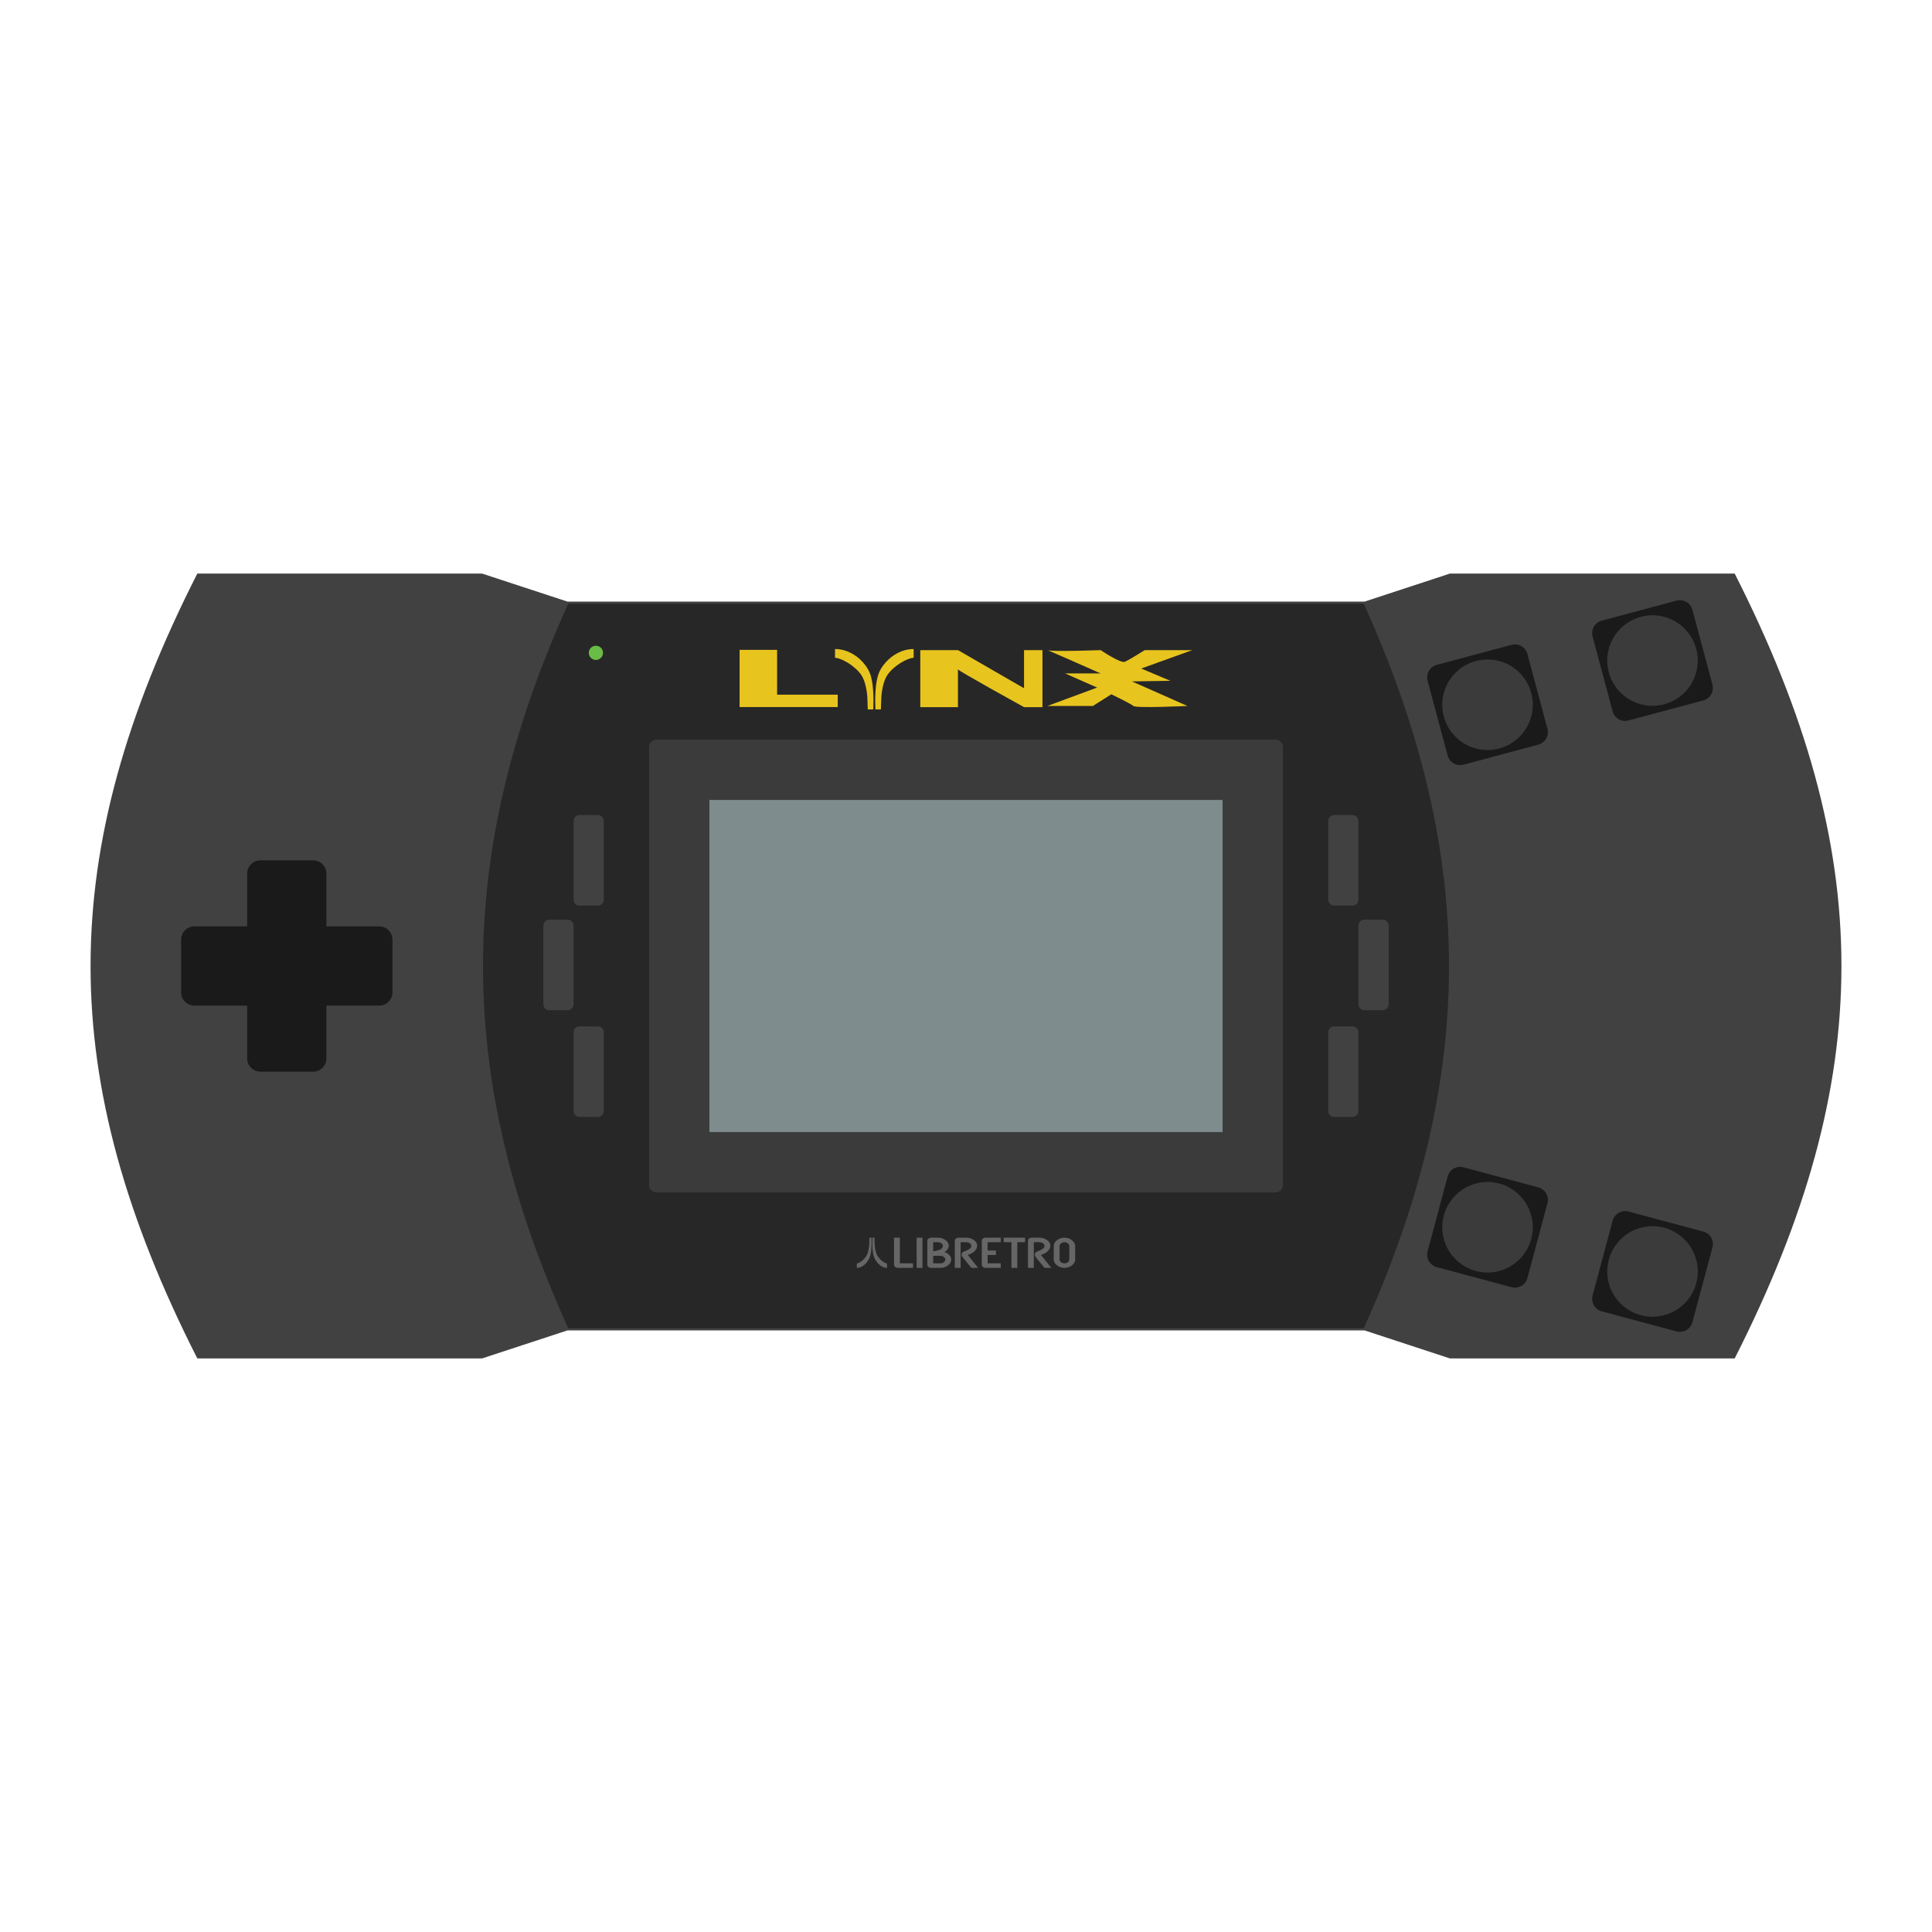 <?xml version="1.0" encoding="UTF-8" standalone="no"?>
<svg
   xmlns:dc="http://purl.org/dc/elements/1.1/"
   xmlns:cc="http://creativecommons.org/ns#"
   xmlns:rdf="http://www.w3.org/1999/02/22-rdf-syntax-ns#"
   xmlns:svg="http://www.w3.org/2000/svg"
   xmlns="http://www.w3.org/2000/svg"
   xmlns:sodipodi="http://sodipodi.sourceforge.net/DTD/sodipodi-0.dtd"
   xmlns:inkscape="http://www.inkscape.org/namespaces/inkscape"
   viewBox="0 0 341.333 341.333"
   height="341.333"
   width="341.333"
   xml:space="preserve"
   id="svg2"
   version="1.1"
   sodipodi:docname="Atari - Lynx.svg"
   inkscape:version="0.92.2 (5c3e80d, 2017-08-06)"><sodipodi:namedview
     pagecolor="#ffffff"
     bordercolor="#666666"
     borderopacity="1"
     objecttolerance="10"
     gridtolerance="10"
     guidetolerance="10"
     inkscape:pageopacity="0"
     inkscape:pageshadow="2"
     inkscape:window-width="1024"
     inkscape:window-height="705"
     id="namedview86"
     showgrid="false"
     inkscape:pagecheckerboard="true"
     inkscape:zoom="1.9555921"
     inkscape:cx="172.99086"
     inkscape:cy="134.73454"
     inkscape:window-x="-8"
     inkscape:window-y="-8"
     inkscape:window-maximized="1"
     inkscape:current-layer="svg2" /><defs
     id="defs6"><clipPath
       id="clipPath18"
       clipPathUnits="userSpaceOnUse"><path
         id="path16"
         d="M 0,256 H 256 V 0 H 0 Z" /></clipPath><clipPath
       id="clipPath26"
       clipPathUnits="userSpaceOnUse"><path
         id="path24"
         d="M 3.966,188 H 252.034 V 68 H 3.966 Z" /></clipPath></defs><g
     id="g22"
     transform="matrix(1.333,0,0,-1.333,0,341.333)" /><path
     id="path38"
     style="fill:#414141;fill-opacity:1;fill-rule:nonzero;stroke:none;stroke-width:1.333"
     d="m 34.862,101.333 h 50.299 l 15.089,4.952 h 140.835 l 15.089,-4.952 h 50.297 c 25.149,49.524 25.149,89.143 0,138.667 h -50.297 l -15.089,-4.952 H 100.25 L 85.16,240 H 34.862 c -25.149,-49.524 -25.149,-89.143 0,-138.667"
     inkscape:connector-curvature="0" /><path
     id="path42"
     style="fill:#272727;fill-opacity:1;fill-rule:nonzero;stroke:none;stroke-width:1.333"
     d="m 100.389,106.667 h 140.552 c 20.079,44.308 20.079,83.692 0,128 h -140.552 c -20.079,-44.308 -20.071,-83.692 0,-128"
     inkscape:connector-curvature="0" /><path
     id="path46"
     style="fill:#3b3b3b;fill-opacity:1;fill-rule:nonzero;stroke:none;stroke-width:1.333"
     d="M 225.333,210.667 H 116 c -0.736,0 -1.333,-0.597 -1.333,-1.333 v -77.333 c 0,-0.736 0.597,-1.333 1.333,-1.333 h 109.333 c 0.736,0 1.333,0.597 1.333,1.333 v 77.333 c 0,0.736 -0.597,1.333 -1.333,1.333"
     inkscape:connector-curvature="0" /><path
     inkscape:connector-curvature="0"
     d="m 125.333,141.333 h 90.667 V 200 h -90.667 z"
     style="fill:#7f8c8d;fill-opacity:1;fill-rule:nonzero;stroke:none;stroke-width:1.333;font-variant-east_asian:normal;opacity:1;vector-effect:none;stroke-linecap:butt;stroke-linejoin:miter;stroke-miterlimit:4;stroke-dasharray:none;stroke-dashoffset:0;stroke-opacity:1"
     id="path48" /><path
     id="path52"
     style="fill:#1a1a1a;fill-opacity:1;fill-rule:nonzero;stroke:none;stroke-width:1.333"
     d="m 67,163.667 h -9.333 v -9.333 c 0,-1.288 -1.044,-2.333 -2.333,-2.333 h -9.333 c -1.288,0 -2.333,1.045 -2.333,2.333 v 9.333 h -9.333 c -1.288,0 -2.333,1.045 -2.333,2.333 v 9.333 c 0,1.289 1.045,2.333 2.333,2.333 h 9.333 v 9.333 c 0,1.288 1.045,2.333 2.333,2.333 h 9.333 c 1.289,0 2.333,-1.045 2.333,-2.333 v -9.333 h 9.333 c 1.289,0 2.333,-1.044 2.333,-2.333 v -9.333 c 0,-1.288 -1.044,-2.333 -2.333,-2.333"
     inkscape:connector-curvature="0" /><path
     id="path56"
     style="fill:#69bc45;fill-opacity:1;fill-rule:nonzero;stroke:none;stroke-width:1.333"
     d="m 106.537,115.339 c 0,0.695 -0.563,1.257 -1.257,1.257 -0.695,0 -1.257,-0.563 -1.257,-1.257 0,-0.695 0.563,-1.257 1.257,-1.257 0.695,0 1.257,0.563 1.257,1.257"
     inkscape:connector-curvature="0" /><path
     id="path60"
     style="fill:#1a1a1a;fill-opacity:1;fill-rule:nonzero;stroke:none;stroke-width:1.333"
     d="m 258.557,206.234 13.225,3.544 c 1.217,0.325 1.939,1.577 1.613,2.795 l -3.544,13.224 c -0.327,1.217 -1.577,1.94 -2.795,1.615 l -13.225,-3.544 c -1.217,-0.327 -1.939,-1.577 -1.613,-2.795 l 3.544,-13.225 c 0.327,-1.217 1.577,-1.94 2.795,-1.613"
     inkscape:connector-curvature="0" /><path
     id="path64"
     style="fill:#1a1a1a;fill-opacity:1;fill-rule:nonzero;stroke:none;stroke-width:1.333"
     d="m 287.708,214.045 13.225,3.544 c 1.217,0.325 1.939,1.577 1.613,2.795 l -3.544,13.224 c -0.327,1.217 -1.577,1.94 -2.795,1.615 l -13.225,-3.544 c -1.217,-0.327 -1.939,-1.577 -1.613,-2.795 l 3.544,-13.225 c 0.327,-1.217 1.577,-1.94 2.795,-1.613"
     inkscape:connector-curvature="0" /><path
     id="path68"
     style="fill:#1a1a1a;fill-opacity:1;fill-rule:nonzero;stroke:none;stroke-width:1.333"
     d="m 253.83,117.467 13.225,-3.544 c 1.217,-0.325 2.468,0.397 2.795,1.613 l 3.543,13.225 c 0.327,1.217 -0.396,2.469 -1.613,2.795 l -13.224,3.544 c -1.217,0.325 -2.469,-0.396 -2.795,-1.613 l -3.544,-13.225 c -0.327,-1.217 0.396,-2.468 1.613,-2.795"
     inkscape:connector-curvature="0" /><path
     id="path72"
     style="fill:#1a1a1a;fill-opacity:1;fill-rule:nonzero;stroke:none;stroke-width:1.333"
     d="m 282.98,109.656 13.225,-3.544 c 1.217,-0.325 2.468,0.397 2.795,1.613 l 3.543,13.225 c 0.327,1.217 -0.396,2.469 -1.613,2.795 l -13.224,3.544 c -1.217,0.325 -2.469,-0.396 -2.795,-1.613 l -3.544,-13.225 c -0.327,-1.217 0.396,-2.468 1.613,-2.795"
     inkscape:connector-curvature="0" /><path
     id="path76"
     style="fill:#414141;fill-opacity:1;fill-rule:nonzero;stroke:none;stroke-width:1.333;font-variant-east_asian:normal;opacity:1;vector-effect:none;stroke-linecap:butt;stroke-linejoin:miter;stroke-miterlimit:4;stroke-dasharray:none;stroke-dashoffset:0;stroke-opacity:1"
     d="m 96,177.416 v -13.861 c 0,-0.593 0.451,-1.075 1.031,-1.075 h 3.272 c 0.569,0 1.031,0.481 1.031,1.075 V 177.416 c 0,0.587 -0.461,1.064 -1.031,1.064 h -3.272 c -0.58,0 -1.031,-0.477 -1.031,-1.064"
     inkscape:connector-curvature="0" /><path
     id="path80"
     style="fill:#414141;fill-opacity:1;fill-rule:nonzero;stroke:none;stroke-width:1.333;font-variant-east_asian:normal;opacity:1;vector-effect:none;stroke-linecap:butt;stroke-linejoin:miter;stroke-miterlimit:4;stroke-dasharray:none;stroke-dashoffset:0;stroke-opacity:1"
     d="m 245.333,177.416 c 0,0.587 -0.456,1.064 -1.035,1.064 h -3.269 c -0.568,0 -1.029,-0.477 -1.029,-1.064 v -13.861 c 0,-0.593 0.461,-1.075 1.029,-1.075 h 3.269 c 0.579,0 1.035,0.481 1.035,1.075 z"
     inkscape:connector-curvature="0" /><path
     id="path84"
     style="fill:#414141;fill-opacity:1;fill-rule:nonzero;stroke:none;stroke-width:1.333;font-variant-east_asian:normal;opacity:1;vector-effect:none;stroke-linecap:butt;stroke-linejoin:miter;stroke-miterlimit:4;stroke-dasharray:none;stroke-dashoffset:0;stroke-opacity:1"
     d="m 240,158.936 c 0,0.587 -0.456,1.064 -1.035,1.064 h -3.269 c -0.568,0 -1.029,-0.477 -1.029,-1.064 v -13.861 c 0,-0.593 0.461,-1.075 1.029,-1.075 h 3.269 c 0.579,0 1.035,0.481 1.035,1.075 z"
     inkscape:connector-curvature="0" /><path
     id="path88"
     style="fill:#414141;fill-opacity:1;fill-rule:nonzero;stroke:none;stroke-width:1.333;font-variant-east_asian:normal;opacity:1;vector-effect:none;stroke-linecap:butt;stroke-linejoin:miter;stroke-miterlimit:4;stroke-dasharray:none;stroke-dashoffset:0;stroke-opacity:1"
     d="m 240,196.27 c 0,0.587 -0.456,1.064 -1.035,1.064 h -3.269 c -0.568,0 -1.029,-0.477 -1.029,-1.064 V 182.408 c 0,-0.593 0.461,-1.075 1.029,-1.075 h 3.269 c 0.579,0 1.035,0.481 1.035,1.075 z"
     inkscape:connector-curvature="0" /><path
     id="path92"
     style="fill:#414141;fill-opacity:1;fill-rule:nonzero;stroke:none;stroke-width:1.333;font-variant-east_asian:normal;opacity:1;vector-effect:none;stroke-linecap:butt;stroke-linejoin:miter;stroke-miterlimit:4;stroke-dasharray:none;stroke-dashoffset:0;stroke-opacity:1"
     d="m 106.667,158.936 c 0,0.587 -0.456,1.064 -1.035,1.064 h -3.269 c -0.568,0 -1.029,-0.477 -1.029,-1.064 v -13.861 c 0,-0.593 0.461,-1.075 1.029,-1.075 h 3.269 c 0.579,0 1.035,0.481 1.035,1.075 z"
     inkscape:connector-curvature="0" /><path
     id="path96"
     style="fill:#414141;fill-opacity:1;fill-rule:nonzero;stroke:none;stroke-width:1.333;font-variant-east_asian:normal;opacity:1;vector-effect:none;stroke-linecap:butt;stroke-linejoin:miter;stroke-miterlimit:4;stroke-dasharray:none;stroke-dashoffset:0;stroke-opacity:1"
     d="m 106.667,196.27 c 0,0.587 -0.456,1.064 -1.035,1.064 h -3.269 c -0.568,0 -1.029,-0.477 -1.029,-1.064 V 182.408 c 0,-0.593 0.461,-1.075 1.029,-1.075 h 3.269 c 0.579,0 1.035,0.481 1.035,1.075 z"
     inkscape:connector-curvature="0" /><path
     id="path100"
     style="fill:#3b3b3b;fill-opacity:1;fill-rule:nonzero;stroke:none;stroke-width:1.333"
     d="m 262.805,132.511 c -4.416,0 -8,-3.584 -8,-8 0,-4.416 3.584,-8 8,-8 4.416,0 8,3.584 8,8 0,4.416 -3.584,8 -8,8"
     inkscape:connector-curvature="0" /><path
     id="path104"
     style="fill:#3b3b3b;fill-opacity:1;fill-rule:nonzero;stroke:none;stroke-width:1.333"
     d="m 262.805,224.822 c -4.416,0 -8,-3.584 -8,-8 0,-4.416 3.584,-8 8,-8 4.416,0 8,3.584 8,8 0,4.416 -3.584,8 -8,8"
     inkscape:connector-curvature="0" /><path
     id="path108"
     style="fill:#3b3b3b;fill-opacity:1;fill-rule:nonzero;stroke:none;stroke-width:1.333"
     d="m 291.955,232.633 c -4.416,0 -8,-3.584 -8,-8 0,-4.416 3.584,-8 8,-8 4.416,0 8,3.584 8,8 0,4.416 -3.584,8 -8,8"
     inkscape:connector-curvature="0" /><path
     id="path112"
     style="fill:#3b3b3b;fill-opacity:1;fill-rule:nonzero;stroke:none;stroke-width:1.333"
     d="m 291.955,124.701 c -4.416,0 -8,-3.584 -8,-8 0,-4.416 3.584,-8 8,-8 4.416,0 8,3.584 8,8 0,4.416 -3.584,8 -8,8"
     inkscape:connector-curvature="0" /><path
     id="path116"
     style="fill:#666666;fill-opacity:1;fill-rule:nonzero;stroke:none;stroke-width:1.333"
     d="m 153.976,218.667 c 0.015,0.493 0.02,0.987 -0.001,1.481 -0.02,0.476 -0.056,0.949 -0.153,1.416 -0.097,0.473 -0.291,0.895 -0.555,1.276 -0.235,0.339 -0.512,0.621 -0.843,0.835 -0.307,0.197 -0.633,0.316 -0.988,0.325 -0.016,0 -0.032,0 -0.051,0 -0.001,-0.016 -0.003,-0.029 -0.003,-0.043 0,-0.229 0,-0.46 -10e-4,-0.691 0,-0.032 0.007,-0.044 0.039,-0.047 0.111,-0.009 0.215,-0.052 0.316,-0.103 0.392,-0.196 0.729,-0.481 1.027,-0.828 0.188,-0.221 0.359,-0.459 0.473,-0.74 0.099,-0.241 0.163,-0.495 0.212,-0.753 0.067,-0.353 0.111,-0.711 0.127,-1.072 0.015,-0.352 0.02,-0.705 0.029,-1.057 z"
     inkscape:connector-curvature="0" /><path
     id="path120"
     style="fill:#666666;fill-opacity:1;fill-rule:nonzero;stroke:none;stroke-width:1.333"
     d="m 154.121,218.667 c -0.015,0.493 -0.02,0.987 0.001,1.481 0.02,0.476 0.056,0.949 0.153,1.416 0.097,0.473 0.291,0.895 0.555,1.276 0.235,0.339 0.512,0.621 0.843,0.835 0.307,0.197 0.633,0.316 0.988,0.325 0.016,0 0.032,0 0.051,0 0.001,-0.016 0.003,-0.029 0.003,-0.043 0,-0.229 0,-0.46 0.001,-0.691 0,-0.032 -0.007,-0.044 -0.039,-0.047 -0.111,-0.009 -0.215,-0.052 -0.316,-0.103 -0.392,-0.196 -0.729,-0.481 -1.027,-0.828 -0.188,-0.221 -0.359,-0.459 -0.473,-0.74 -0.099,-0.241 -0.163,-0.495 -0.212,-0.753 -0.067,-0.353 -0.111,-0.711 -0.127,-1.072 -0.015,-0.352 -0.02,-0.705 -0.029,-1.057 z"
     inkscape:connector-curvature="0" /><path
     id="path124"
     style="fill:#666666;fill-opacity:1;fill-rule:nonzero;stroke:none;stroke-width:1.333"
     d="m 161.304,224 h -2.663 c -0.185,0 -0.345,-0.053 -0.484,-0.16 -0.137,-0.107 -0.205,-0.232 -0.205,-0.375 v -4.799 h 1.032 v 4.532 h 2.32 z"
     inkscape:connector-curvature="0" /><path
     inkscape:connector-curvature="0"
     d="m 162.98,224 h -1.032 v -5.333 h 1.032 z"
     style="fill:#666666;fill-opacity:1;fill-rule:nonzero;stroke:none;stroke-width:1.333"
     id="path126" /><path
     id="path130"
     style="fill:#666666;fill-opacity:1;fill-rule:nonzero;stroke:none;stroke-width:1.333"
     d="m 167.017,222.535 c 0,-0.175 -0.087,-0.329 -0.261,-0.465 -0.175,-0.135 -0.375,-0.203 -0.6,-0.203 h -1.288 v 1.332 h 1.288 c 0.225,0 0.425,-0.068 0.6,-0.203 0.175,-0.136 0.261,-0.289 0.261,-0.461 m -0.433,-2.403 c 0,-0.172 -0.087,-0.325 -0.261,-0.461 -0.177,-0.139 -0.376,-0.207 -0.595,-0.207 h -0.86 v 1.601 c 1.144,-0.137 1.716,-0.449 1.716,-0.933 m 1.465,2.403 c 0,0.385 -0.192,0.727 -0.573,1.024 -0.38,0.295 -0.82,0.441 -1.32,0.441 h -1.631 c -0.184,0 -0.345,-0.053 -0.483,-0.16 -0.137,-0.107 -0.207,-0.232 -0.207,-0.376 v -4.267 c 0,-0.14 0.069,-0.264 0.207,-0.371 0.137,-0.107 0.299,-0.16 0.483,-0.16 h 1.203 c 0.484,0 0.92,0.139 1.309,0.417 0.387,0.277 0.579,0.604 0.579,0.981 0,0.476 -0.255,0.855 -0.765,1.133 0.347,0.104 0.633,0.281 0.861,0.531 0.225,0.245 0.337,0.513 0.337,0.805"
     inkscape:connector-curvature="0" /><path
     id="path134"
     style="fill:#666666;fill-opacity:1;fill-rule:nonzero;stroke:none;stroke-width:1.333"
     d="m 172.816,224 h -1.203 l -1.42,-1.727 c -0.201,-0.245 -0.301,-0.432 -0.301,-0.559 0,-0.243 0.097,-0.424 0.291,-0.544 0.015,-0.007 0.24,-0.105 0.68,-0.292 0.5,-0.217 0.751,-0.465 0.751,-0.747 0,-0.169 -0.089,-0.323 -0.267,-0.461 -0.179,-0.137 -0.376,-0.207 -0.595,-0.207 h -1.032 V 224 h -1.032 v -4.801 c 0,-0.141 0.069,-0.265 0.207,-0.372 0.137,-0.107 0.299,-0.16 0.483,-0.16 h 1.375 c 0.484,0 0.92,0.14 1.309,0.419 0.385,0.276 0.579,0.603 0.579,0.98 0,0.375 -0.163,0.713 -0.488,1.016 -0.329,0.303 -0.727,0.508 -1.193,0.617 z"
     inkscape:connector-curvature="0" /><path
     id="path138"
     style="fill:#666666;fill-opacity:1;fill-rule:nonzero;stroke:none;stroke-width:1.333"
     d="m 176.808,224 h -2.663 c -0.185,0 -0.345,-0.053 -0.484,-0.16 -0.137,-0.107 -0.205,-0.232 -0.205,-0.375 v -4.267 c 0,-0.141 0.068,-0.265 0.205,-0.372 0.139,-0.107 0.299,-0.16 0.484,-0.16 h 2.663 v 0.797 h -2.32 v 1.469 h 1.459 v 0.8 H 174.488 v 1.465 h 2.32 z"
     inkscape:connector-curvature="0" /><path
     id="path142"
     style="fill:#666666;fill-opacity:1;fill-rule:nonzero;stroke:none;stroke-width:1.333"
     d="m 181.102,219.464 h -1.375 v 4.536 h -1.032 v -4.536 h -1.373 v -0.797 h 3.78 z"
     inkscape:connector-curvature="0" /><path
     id="path146"
     style="fill:#666666;fill-opacity:1;fill-rule:nonzero;stroke:none;stroke-width:1.333"
     d="m 185.743,224 h -1.203 l -1.42,-1.727 c -0.201,-0.245 -0.301,-0.432 -0.301,-0.559 0,-0.243 0.097,-0.424 0.291,-0.544 0.015,-0.007 0.24,-0.105 0.68,-0.292 0.5,-0.217 0.751,-0.465 0.751,-0.747 0,-0.169 -0.089,-0.323 -0.267,-0.461 -0.179,-0.137 -0.376,-0.207 -0.595,-0.207 h -1.032 V 224 h -1.032 v -4.801 c 0,-0.141 0.069,-0.265 0.207,-0.372 0.137,-0.107 0.299,-0.16 0.483,-0.16 h 1.375 c 0.484,0 0.92,0.14 1.309,0.419 0.385,0.276 0.579,0.603 0.579,0.98 0,0.375 -0.163,0.713 -0.488,1.016 -0.329,0.303 -0.727,0.508 -1.193,0.617 z"
     inkscape:connector-curvature="0" /><path
     id="path150"
     style="fill:#666666;fill-opacity:1;fill-rule:nonzero;stroke:none;stroke-width:1.333"
     d="m 188.919,222.535 v -2.403 c 0,-0.172 -0.087,-0.325 -0.261,-0.461 -0.179,-0.139 -0.377,-0.207 -0.6,-0.207 -0.221,0 -0.42,0.068 -0.599,0.207 -0.175,0.136 -0.261,0.289 -0.261,0.461 v 2.403 c 0,0.172 0.087,0.325 0.261,0.461 0.175,0.135 0.375,0.203 0.599,0.203 0.225,0 0.425,-0.068 0.6,-0.203 0.175,-0.136 0.261,-0.289 0.261,-0.461 m 1.032,0 c 0,0.385 -0.192,0.727 -0.573,1.024 -0.38,0.295 -0.82,0.441 -1.32,0.441 -0.493,0 -0.932,-0.147 -1.319,-0.441 -0.379,-0.3 -0.568,-0.641 -0.568,-1.024 v -2.403 c 0,-0.385 0.189,-0.725 0.568,-1.02 0.383,-0.297 0.823,-0.445 1.319,-0.445 0.5,0 0.94,0.148 1.32,0.445 0.381,0.295 0.573,0.635 0.573,1.02 z"
     inkscape:connector-curvature="0" /><path
     id="path154"
     style="fill:#e8c41e;fill-opacity:1;fill-rule:nonzero;stroke:none;stroke-width:1.333"
     d="m 154.661,125.333 c -0.039,-0.987 -0.051,-1.975 0.004,-2.961 0.052,-0.953 0.147,-1.901 0.397,-2.833 0.255,-0.947 0.759,-1.789 1.447,-2.552 0.609,-0.676 1.332,-1.244 2.196,-1.671 0.796,-0.393 1.648,-0.629 2.572,-0.649 0.041,0 0.083,0 0.133,0 0.003,0.031 0.007,0.057 0.007,0.084 0,0.461 -0.001,0.921 10e-4,1.381 0.001,0.065 -0.015,0.091 -0.099,0.095 -0.289,0.017 -0.56,0.105 -0.823,0.205 -1.023,0.392 -1.9,0.964 -2.673,1.656 -0.493,0.441 -0.935,0.917 -1.235,1.479 -0.257,0.484 -0.425,0.991 -0.553,1.509 -0.175,0.707 -0.288,1.421 -0.328,2.143 -0.039,0.704 -0.052,1.409 -0.077,2.115 z"
     inkscape:connector-curvature="0" /><path
     id="path158"
     style="fill:#e8c41e;fill-opacity:1;fill-rule:nonzero;stroke:none;stroke-width:1.333"
     d="m 154.283,125.333 c 0.039,-0.987 0.051,-1.975 -0.004,-2.961 -0.052,-0.953 -0.147,-1.901 -0.397,-2.833 -0.255,-0.947 -0.759,-1.789 -1.447,-2.552 -0.609,-0.676 -1.332,-1.244 -2.196,-1.671 -0.796,-0.393 -1.648,-0.629 -2.572,-0.649 -0.041,0 -0.083,0 -0.133,0 -0.003,0.031 -0.007,0.057 -0.007,0.084 0,0.461 0.001,0.921 -0.001,1.381 -0.001,0.065 0.015,0.091 0.099,0.095 0.289,0.017 0.56,0.105 0.823,0.205 1.023,0.392 1.9,0.964 2.673,1.656 0.493,0.441 0.935,0.917 1.235,1.479 0.257,0.484 0.425,0.991 0.553,1.509 0.175,0.707 0.288,1.421 0.328,2.143 0.039,0.704 0.052,1.409 0.077,2.115 z"
     inkscape:connector-curvature="0" /><path
     id="path162"
     style="fill:#e8c41e;fill-opacity:1;fill-rule:nonzero;stroke:none;stroke-width:1.333"
     d="m 180.92,114.858 v 6.739 l -11.675,-6.739 h -6.652 v 10.079 h 6.652 v -6.68 c 0,0.235 11.675,6.68 11.675,6.68 h 3.257 V 114.858 Z"
     inkscape:connector-curvature="0" /><path
     id="path166"
     style="fill:#e8c41e;fill-opacity:1;fill-rule:nonzero;stroke:none;stroke-width:1.333"
     d="m 185.04,124.727 8.793,-3.253 -5.653,-2.495 h 6.281 c 0,0 -10.049,-4.447 -9.421,-4.121 0.628,0.325 9.421,0 9.421,0 0,0 3.517,2.387 4.271,2.061 0.755,-0.325 3.517,-2.061 3.517,-2.061 h 8.417 l -9.045,3.253 5.151,2.169 -6.783,0.109 9.797,4.337 c 0,0 -9.044,0.433 -9.547,0 -0.503,-0.433 -3.895,-2.06 -3.895,-2.06 l -3.265,2.06 z"
     inkscape:connector-curvature="0" /><path
     id="path170"
     style="fill:#e8c41e;fill-opacity:1;fill-rule:nonzero;stroke:none;stroke-width:1.333"
     d="m 137.293,122.727 v -7.915 h -6.627 v 10.108 h 6.075 0.552 10.713 v -2.193 z"
     inkscape:connector-curvature="0" /></svg>